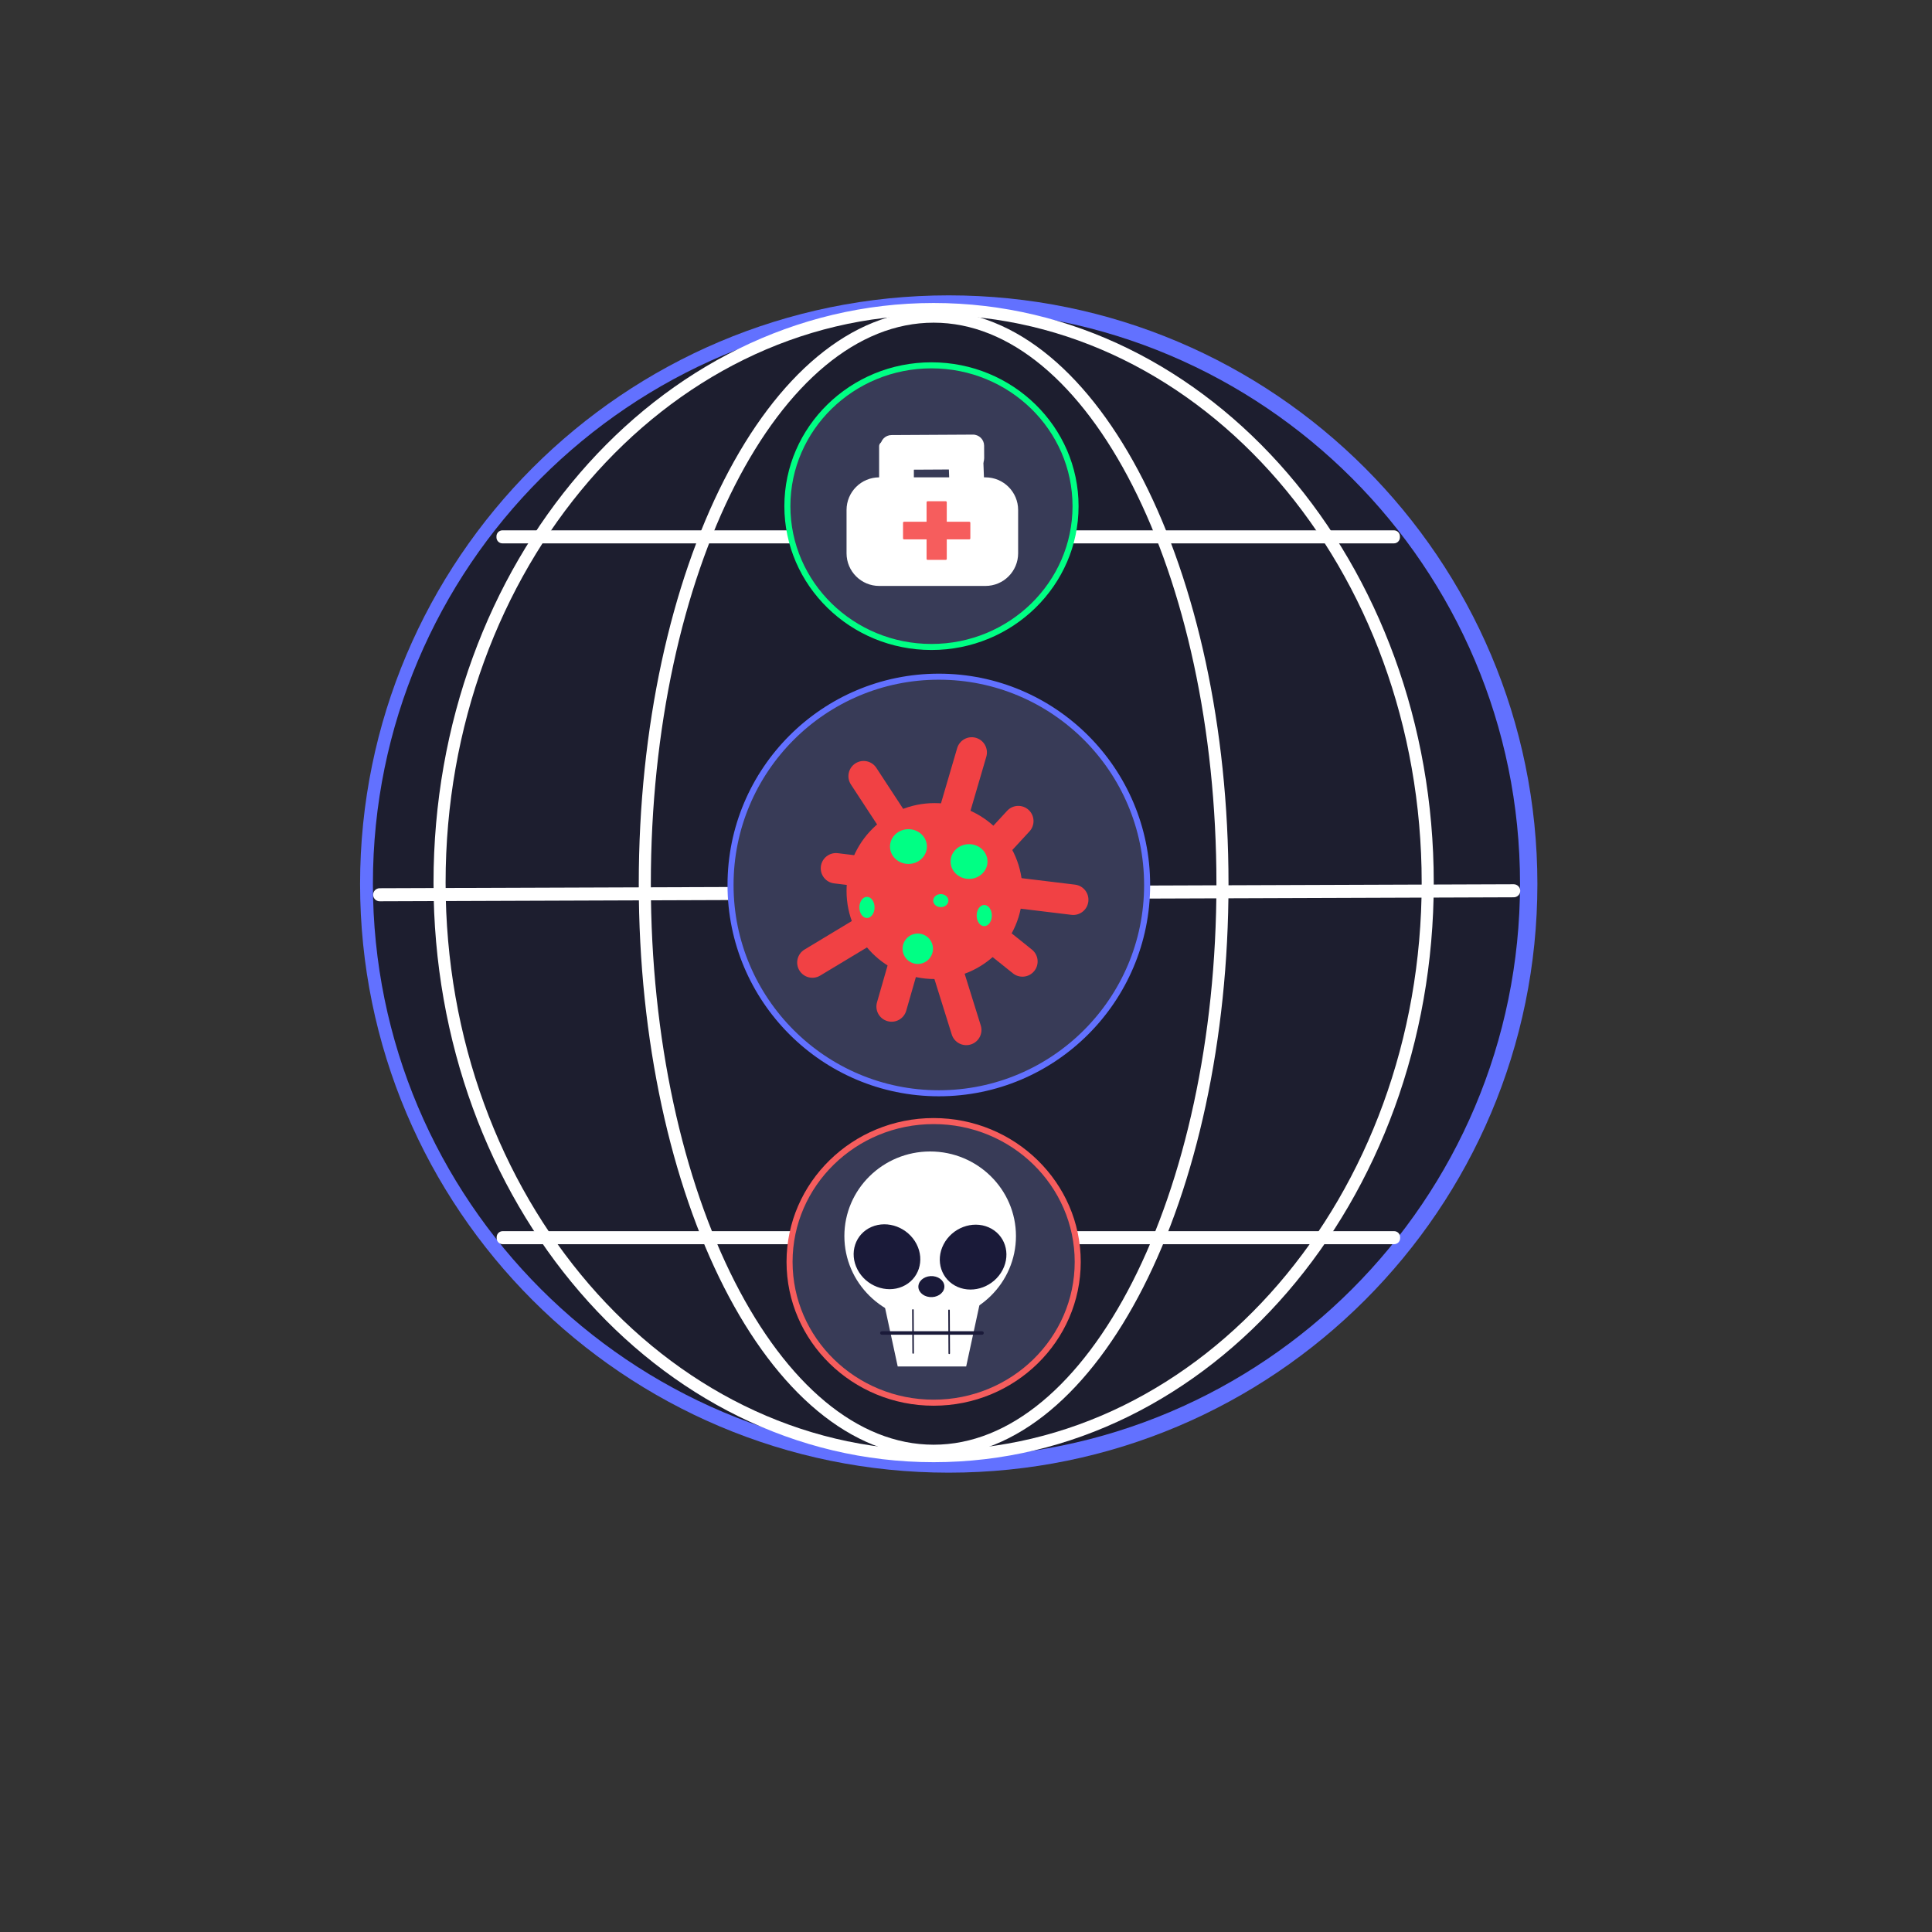 <?xml version="1.0" encoding="UTF-8" standalone="no"?>
<!DOCTYPE svg PUBLIC "-//W3C//DTD SVG 1.1//EN" "http://www.w3.org/Graphics/SVG/1.1/DTD/svg11.dtd">
<svg version="1.1" xmlns="http://www.w3.org/2000/svg" xmlns:xlink="http://www.w3.org/1999/xlink" preserveAspectRatio="xMidYMid meet" viewBox="0 0 640 640" width="640" height="640"><rect x="0" y="0" width="640" height="640" fill="#333333" stroke="none"/><defs><path d="M509.28 292.84C509.28 400.47 421.9 487.84 314.28 487.84C206.66 487.84 119.28 400.47 119.28 292.84C119.28 185.22 206.66 97.84 314.28 97.84C421.9 97.84 509.28 185.22 509.28 292.84Z" id="b22qnWk8ku"></path><path d="M503.53 292.73C503.53 397.6 418.39 482.73 313.53 482.73C208.66 482.73 123.53 397.6 123.53 292.73C123.53 187.87 208.66 102.73 313.53 102.73C418.39 102.73 503.53 187.87 503.53 292.73Z" id="bFTudV82q"></path><path d="" id="b2GLL3bsvL"></path><path d="" id="auPdRfRFl"></path><path d="M167.48 282.59L175.4 230.07L195.54 183.31L230.79 144.46L263.17 122.16L316.44 102.73" id="hcJ4G5ATh"></path><path d="M472.95 292.37C472.95 397.24 399.61 482.37 309.28 482.37C218.95 482.37 145.61 397.24 145.61 292.37C145.61 187.51 218.95 102.37 309.28 102.37C399.61 102.37 472.95 187.51 472.95 292.37Z" id="a6RO89tWkD"></path><path d="M404.96 292.73C404.96 396.41 362.09 480.58 309.28 480.58C256.47 480.58 213.6 396.41 213.6 292.73C213.6 189.06 256.47 104.89 309.28 104.89C362.09 104.89 404.96 189.06 404.96 292.73Z" id="b7jAoGez2"></path><path d="M501.43 292.92C502.62 292.92 503.59 293.88 503.6 295.08C503.6 295.51 503.6 294.64 503.6 295.08C503.6 296.27 502.64 297.24 501.45 297.24C425.88 297.51 201.34 298.3 125.77 298.56C124.58 298.57 123.61 297.6 123.6 296.41C123.6 295.98 123.6 296.84 123.6 296.41C123.6 295.22 124.56 294.25 125.75 294.24C201.32 293.98 425.86 293.19 501.43 292.92Z" id="e3TDxSwkHN"></path><path d="M461.83 407.84C462.93 407.84 463.81 408.73 463.81 409.82C463.81 410.29 463.81 409.71 463.81 410.18C463.81 411.27 462.93 412.16 461.83 412.16C402.37 412.16 225.97 412.16 166.52 412.16C165.42 412.16 164.53 411.27 164.53 410.18C164.53 409.71 164.53 410.29 164.53 409.82C164.53 408.73 165.42 407.84 166.52 407.84C225.97 407.84 402.37 407.84 461.83 407.84Z" id="d3IGfgv4t"></path><path d="M461.76 175.68C462.85 175.68 463.74 176.57 463.74 177.66C463.74 178.13 463.74 177.55 463.74 178.02C463.74 179.11 462.85 180 461.76 180C402.3 180 225.9 180 166.44 180C165.35 180 164.46 179.11 164.46 178.02C164.46 177.55 164.46 178.13 164.46 177.66C164.46 176.57 165.35 175.68 166.44 175.68C225.9 175.68 402.3 175.68 461.76 175.68Z" id="abaXxPD6y"></path><path d="M380 293.16C380 331.24 349.08 362.16 311 362.16C272.92 362.16 242 331.24 242 293.16C242 255.08 272.92 224.16 311 224.16C349.08 224.16 380 255.08 380 293.16Z" id="bkKDWLKZl"></path><path d="M356.29 167.67C356.29 193.41 334.9 214.32 308.56 214.32C282.22 214.32 260.83 193.41 260.83 167.67C260.83 141.92 282.22 121.02 308.56 121.02C334.9 121.02 356.29 141.92 356.29 167.67Z" id="eWLvXh0G7"></path><path d="M357.01 418.01C357.01 443.76 335.62 464.66 309.28 464.66C282.94 464.66 261.55 443.76 261.55 418.01C261.55 392.27 282.94 371.37 309.28 371.37C335.62 371.37 357.01 392.27 357.01 418.01Z" id="a1RoOaktOP"></path><path d="M336.55 409.46C336.55 424.93 323.81 437.48 308.13 437.48C292.45 437.48 279.71 424.93 279.71 409.46C279.71 394 292.45 381.44 308.13 381.44C323.81 381.44 336.55 394 336.55 409.46Z" id="e4M07aZOM"></path><path d="M290.37 420.19L308.72 400.12L327.07 420.19L320.06 452.66L297.38 452.66L290.37 420.19Z" id="a5TZbWZqU"></path><path d="M325.31 440.99C325.63 440.99 325.89 441.25 325.89 441.57C325.89 441.69 325.89 441.45 325.89 441.57C325.89 441.89 325.63 442.15 325.31 442.15C318.56 442.15 298.89 442.15 292.14 442.15C291.81 442.15 291.55 441.89 291.55 441.57C291.55 441.45 291.55 441.69 291.55 441.57C291.55 441.25 291.81 440.99 292.14 440.99C298.89 440.99 318.56 440.99 325.31 440.99Z" id="b56fswfCVA"></path><path d="M332.13 420.67C329.3 426.12 322.62 428.65 317.23 426.31C311.83 423.97 309.75 417.64 312.58 412.2C315.41 406.75 322.09 404.22 327.49 406.56C332.88 408.9 334.96 415.22 332.13 420.67Z" id="f2CBJ8rBPR"></path><path d="M284.05 420.55C286.88 426 293.56 428.53 298.95 426.19C304.35 423.85 306.43 417.53 303.6 412.08C300.77 406.63 294.09 404.1 288.69 406.44C283.3 408.78 281.21 415.1 284.05 420.55Z" id="d4MvzdnuVi"></path><path d="M312.8 426.65C312.48 428.55 310.31 429.91 307.95 429.66C305.6 429.42 303.94 427.67 304.26 425.76C304.58 423.86 306.75 422.5 309.11 422.75C311.46 422.99 313.12 424.74 312.8 426.65Z" id="g4EtzC9rG"></path><path d="M314.7 448.3C314.7 448.44 314.59 448.56 314.45 448.56C314.4 448.56 314.5 448.56 314.45 448.56C314.31 448.56 314.2 448.45 314.2 448.31C314.18 445.41 314.14 436.96 314.12 434.06C314.12 433.92 314.23 433.81 314.37 433.81C314.42 433.81 314.32 433.81 314.37 433.81C314.51 433.81 314.63 433.92 314.63 434.06C314.64 436.96 314.69 445.4 314.7 448.3Z" id="b3uQEoK5M"></path><path d="M302.74 448.19C302.74 448.33 302.63 448.44 302.49 448.44C302.44 448.44 302.54 448.44 302.49 448.44C302.35 448.44 302.24 448.33 302.24 448.19C302.22 445.29 302.18 436.84 302.16 433.94C302.16 433.8 302.28 433.69 302.41 433.69C302.47 433.69 302.36 433.69 302.41 433.69C302.55 433.69 302.67 433.8 302.67 433.94C302.68 436.84 302.73 445.29 302.74 448.19Z" id="eDI1XkSyU"></path><path d="M326.44 158.13C332.42 158.13 337.27 162.97 337.27 168.95C337.27 173.98 337.27 178.25 337.27 183.28C337.27 189.26 332.42 194.1 326.44 194.1C317.24 194.1 300.46 194.1 291.25 194.1C285.28 194.1 280.43 189.26 280.43 183.28C280.43 178.25 280.43 173.98 280.43 168.95C280.43 162.97 285.28 158.13 291.25 158.13C300.46 158.13 317.24 158.13 326.44 158.13Z" id="a9zXFf0e"></path><path d="M313.29 166.04L313.31 166.05L313.32 166.05L313.34 166.05L313.35 166.05L313.36 166.06L313.38 166.06L313.39 166.06L313.41 166.07L313.42 166.07L313.43 166.08L313.44 166.09L313.46 166.09L313.47 166.1L313.48 166.11L313.49 166.11L313.5 166.12L313.51 166.13L313.52 166.14L313.53 166.15L313.54 166.16L313.55 166.17L313.56 166.18L313.57 166.19L313.58 166.2L313.58 166.21L313.59 166.22L313.6 166.23L313.6 166.24L313.61 166.25L313.61 166.26L313.62 166.28L313.62 166.29L313.63 166.3L313.63 166.31L313.63 166.33L313.63 166.34L313.63 166.35L313.63 166.37L313.63 172.84L321.07 172.84L321.08 172.84L321.1 172.84L321.11 172.84L321.13 172.85L321.14 172.85L321.16 172.85L321.17 172.85L321.18 172.86L321.2 172.86L321.21 172.87L321.22 172.87L321.24 172.88L321.25 172.88L321.26 172.89L321.27 172.9L321.29 172.9L321.3 172.91L321.31 172.92L321.32 172.93L321.33 172.94L321.34 172.95L321.35 172.95L321.36 172.96L321.37 172.97L321.38 172.98L321.38 172.99L321.39 173.01L321.4 173.02L321.4 173.03L321.41 173.04L321.42 173.05L321.42 173.06L321.42 173.08L321.43 173.09L321.43 173.1L321.43 173.11L321.44 173.13L321.44 173.14L321.44 173.15L321.44 173.17L321.44 178.35L321.44 178.36L321.44 178.37L321.44 178.38L321.43 178.4L321.43 178.41L321.43 178.42L321.42 178.44L321.42 178.45L321.42 178.46L321.41 178.47L321.4 178.48L321.4 178.49L321.39 178.51L321.38 178.52L321.38 178.53L321.37 178.54L321.36 178.55L321.35 178.56L321.34 178.57L321.33 178.57L321.32 178.58L321.31 178.59L321.3 178.6L321.29 178.61L321.27 178.61L321.26 178.62L321.25 178.63L321.24 178.63L321.22 178.64L321.21 178.64L321.2 178.65L321.18 178.65L321.17 178.66L321.16 178.66L321.14 178.66L321.13 178.66L321.11 178.67L321.1 178.67L321.08 178.67L321.07 178.67L313.63 178.67L313.63 185.14L313.63 185.16L313.63 185.17L313.63 185.18L313.63 185.2L313.63 185.21L313.62 185.22L313.62 185.23L313.61 185.25L313.61 185.26L313.6 185.27L313.6 185.28L313.59 185.29L313.58 185.3L313.58 185.31L313.57 185.32L313.56 185.34L313.55 185.34L313.54 185.35L313.53 185.36L313.52 185.37L313.51 185.38L313.5 185.39L313.49 185.4L313.48 185.41L313.47 185.41L313.46 185.42L313.44 185.43L313.43 185.43L313.42 185.44L313.41 185.44L313.39 185.45L313.38 185.45L313.36 185.45L313.35 185.46L313.34 185.46L313.32 185.46L313.31 185.47L313.29 185.47L313.28 185.47L313.26 185.47L307.31 185.47L307.3 185.47L307.28 185.47L307.27 185.47L307.25 185.46L307.24 185.46L307.22 185.46L307.21 185.45L307.2 185.45L307.18 185.45L307.17 185.44L307.16 185.44L307.14 185.43L307.13 185.43L307.12 185.42L307.11 185.41L307.09 185.41L307.08 185.4L307.07 185.39L307.06 185.38L307.05 185.37L307.04 185.36L307.03 185.35L307.02 185.34L307.01 185.34L307.01 185.32L307 185.31L306.99 185.3L306.98 185.29L306.98 185.28L306.97 185.27L306.97 185.26L306.96 185.25L306.96 185.23L306.95 185.22L306.95 185.21L306.95 185.2L306.95 185.18L306.94 185.17L306.94 185.16L306.94 185.14L306.94 178.67L299.51 178.67L299.49 178.67L299.48 178.67L299.46 178.67L299.45 178.66L299.43 178.66L299.42 178.66L299.4 178.66L299.39 178.65L299.38 178.65L299.36 178.64L299.35 178.64L299.34 178.63L299.32 178.63L299.31 178.62L299.3 178.61L299.29 178.61L299.28 178.6L299.27 178.59L299.26 178.58L299.25 178.57L299.24 178.57L299.23 178.56L299.22 178.55L299.21 178.54L299.2 178.53L299.19 178.52L299.19 178.51L299.18 178.49L299.17 178.48L299.17 178.47L299.16 178.46L299.16 178.45L299.15 178.44L299.15 178.42L299.14 178.41L299.14 178.4L299.14 178.38L299.14 178.37L299.14 178.36L299.14 178.35L299.14 173.17L299.14 173.15L299.14 173.14L299.14 173.13L299.14 173.11L299.14 173.1L299.15 173.09L299.15 173.08L299.16 173.06L299.16 173.05L299.17 173.04L299.17 173.03L299.18 173.02L299.19 173.01L299.19 172.99L299.2 172.98L299.21 172.97L299.22 172.96L299.23 172.95L299.24 172.95L299.25 172.94L299.26 172.93L299.27 172.92L299.28 172.91L299.29 172.9L299.3 172.9L299.31 172.89L299.32 172.88L299.34 172.88L299.35 172.87L299.36 172.87L299.38 172.86L299.39 172.86L299.4 172.85L299.42 172.85L299.43 172.85L299.45 172.85L299.46 172.84L299.48 172.84L299.49 172.84L299.51 172.84L306.94 172.84L306.94 166.37L306.94 166.35L306.94 166.34L306.95 166.33L306.95 166.31L306.95 166.3L306.95 166.29L306.96 166.28L306.96 166.26L306.97 166.25L306.97 166.24L306.98 166.23L306.98 166.22L306.99 166.21L307 166.2L307.01 166.19L307.01 166.18L307.02 166.17L307.03 166.16L307.04 166.15L307.05 166.14L307.06 166.13L307.07 166.12L307.08 166.11L307.09 166.11L307.11 166.1L307.12 166.09L307.13 166.09L307.14 166.08L307.16 166.07L307.17 166.07L307.18 166.06L307.2 166.06L307.21 166.06L307.22 166.05L307.24 166.05L307.25 166.05L307.27 166.05L307.28 166.04L307.3 166.04L307.31 166.04L313.26 166.04L313.28 166.04L313.29 166.04Z" id="c2mYtD4AG4"></path><path d="M292.8 146.26C291.93 146.26 291.22 146.96 291.22 147.84C291.22 150.47 291.22 156.79 291.22 159.43C291.22 160.3 291.93 161.01 292.8 161.01C294.79 161.01 299.17 161.01 301.15 161.01C302.03 161.01 302.73 160.3 302.73 159.43C302.73 156.79 302.73 150.47 302.73 147.84C302.73 146.96 302.03 146.26 301.15 146.26C299.17 146.26 294.79 146.26 292.8 146.26Z" id="eZG9vgvUc"></path><path d="M326 147.63C325.99 145.6 324.33 143.96 322.3 143.97C316.17 144.01 301.45 144.09 295.32 144.12C293.29 144.13 291.65 145.79 291.66 147.82C291.67 149.38 291.68 150.4 291.69 151.97C291.7 154 293.35 155.64 295.38 155.63C301.52 155.6 316.23 155.52 322.36 155.48C324.39 155.47 326.03 153.82 326.02 151.78C326.01 150.22 326.01 149.2 326 147.63Z" id="bubhJdQ46"></path><path d="M315.71 150.14C314.84 150.17 314.16 150.9 314.19 151.78C314.29 154.41 314.53 160.72 314.62 163.36C314.66 164.23 315.39 164.91 316.26 164.88C318.25 164.8 322.62 164.64 324.61 164.56C325.48 164.53 326.16 163.8 326.13 162.93C326.03 160.29 325.79 153.98 325.69 151.34C325.66 150.47 324.93 149.79 324.05 149.82C322.07 149.9 317.69 150.06 315.71 150.14Z" id="aCbMprWQ"></path><path d="M338.71 295.18C338.71 311.26 325.65 324.32 309.57 324.32C293.49 324.32 280.43 311.26 280.43 295.18C280.43 279.1 293.49 266.04 309.57 266.04C325.65 266.04 338.71 279.1 338.71 295.18Z" id="f3KF3ziCa"></path><path d="M301.1 285.5C303.86 285.83 305.82 288.34 305.49 291.1C305.37 292.1 305.61 290.1 305.49 291.1C305.15 293.86 302.64 295.83 299.88 295.5C294.17 294.8 282.03 293.33 276.31 292.63C273.55 292.3 271.59 289.79 271.92 287.03C272.04 286.03 271.8 288.03 271.92 287.03C272.26 284.26 274.77 282.3 277.53 282.63C283.24 283.33 295.38 284.8 301.1 285.5Z" id="a3HB6wYUaA"></path><path d="M286.85 302.29C289.23 300.86 292.32 301.62 293.76 304.01C294.28 304.87 293.24 303.14 293.76 304.01C295.2 306.39 294.43 309.48 292.05 310.92C287.12 313.89 276.64 320.2 271.71 323.17C269.33 324.61 266.24 323.84 264.8 321.46C264.28 320.6 265.32 322.32 264.8 321.46C263.36 319.08 264.13 315.98 266.51 314.55C271.44 311.58 281.92 305.26 286.85 302.29Z" id="aLz3YzhOV"></path><path d="M297.07 309.22C297.84 306.54 300.63 305 303.3 305.76C304.27 306.04 302.33 305.49 303.3 305.76C305.97 306.53 307.52 309.32 306.75 311.99C305.16 317.53 301.79 329.28 300.2 334.81C299.43 337.49 296.64 339.03 293.97 338.26C293 337.99 294.94 338.54 293.97 338.26C291.29 337.5 289.75 334.71 290.52 332.03C292.11 326.5 295.48 314.75 297.07 309.22Z" id="e4WfcehYVJ"></path><path d="M324.89 339.69C325.72 342.34 324.24 345.17 321.59 345.99C320.62 346.29 322.55 345.69 321.59 345.99C318.93 346.82 316.11 345.34 315.28 342.69C313.56 337.19 309.92 325.52 308.2 320.03C307.37 317.37 308.85 314.55 311.51 313.72C312.47 313.42 310.55 314.02 311.51 313.72C314.16 312.89 316.99 314.37 317.82 317.02C319.53 322.52 323.18 334.19 324.89 339.69Z" id="b5PJpIiKl3"></path><path d="M356.13 293.05C358.89 293.39 360.86 295.9 360.52 298.66C360.4 299.66 360.65 297.66 360.52 298.66C360.19 301.42 357.68 303.39 354.92 303.05C349.2 302.36 337.06 300.88 331.35 300.19C328.59 299.85 326.62 297.34 326.96 294.58C327.08 293.58 326.84 295.58 326.96 294.58C327.29 291.82 329.8 289.85 332.56 290.19C338.28 290.88 350.42 292.36 356.13 293.05Z" id="e1CYak3SIg"></path><path d="M341.84 314.57C344.01 316.31 344.36 319.48 342.62 321.65C341.99 322.43 343.25 320.86 342.62 321.65C340.88 323.82 337.71 324.17 335.54 322.43C331.05 318.83 321.5 311.19 317.01 307.59C314.84 305.85 314.49 302.68 316.23 300.51C316.86 299.73 315.6 301.3 316.23 300.51C317.97 298.34 321.14 297.99 323.31 299.73C327.8 303.33 337.35 310.97 341.84 314.57Z" id="b3fYbrSYQw"></path><path d="M303.3 274.22C304.83 276.55 304.18 279.67 301.85 281.2C301.01 281.75 302.69 280.64 301.85 281.2C299.52 282.72 296.4 282.07 294.88 279.74C291.73 274.92 285.03 264.69 281.88 259.88C280.35 257.55 281 254.43 283.33 252.9C284.17 252.35 282.49 253.46 283.33 252.9C285.66 251.38 288.78 252.03 290.3 254.36C293.45 259.18 300.15 269.41 303.3 274.22Z" id="f3W0HDDN39"></path><path d="M320.06 273.45C319.28 276.12 316.48 277.65 313.81 276.87C312.84 276.59 314.77 277.16 313.81 276.87C311.14 276.09 309.61 273.29 310.39 270.62C312.01 265.1 315.45 253.36 317.07 247.84C317.85 245.17 320.64 243.64 323.31 244.42C324.28 244.71 322.35 244.14 323.31 244.42C325.98 245.2 327.51 248 326.73 250.67C325.11 256.19 321.67 267.93 320.06 273.45Z" id="buXpA4mYX"></path><path d="M324.93 292.86C323.04 294.9 319.86 295.03 317.81 293.14C317.07 292.46 318.56 293.83 317.81 293.14C315.77 291.26 315.64 288.07 317.53 286.03C321.43 281.8 329.73 272.81 333.63 268.58C335.52 266.54 338.7 266.41 340.75 268.3C341.49 268.98 340.01 267.61 340.75 268.3C342.79 270.18 342.92 273.37 341.03 275.41C337.13 279.64 328.83 288.63 324.93 292.86Z" id="a5TWZwxn35"></path><path d="M307.05 280.43C307.05 283.61 304.31 286.19 300.94 286.19C297.56 286.19 294.82 283.61 294.82 280.43C294.82 277.26 297.56 274.68 300.94 274.68C304.31 274.68 307.05 277.26 307.05 280.43Z" id="agwXQG92"></path><path d="M328.56 303.29C328.56 305.23 327.43 306.8 326.04 306.8C324.65 306.8 323.53 305.23 323.53 303.29C323.53 301.36 324.65 299.78 326.04 299.78C327.43 299.78 328.56 301.36 328.56 303.29Z" id="a1G2hVqH8Z"></path><path d="M309.06 314.28C309.06 317.06 306.81 319.32 304.03 319.32C301.25 319.32 298.99 317.06 298.99 314.28C298.99 311.5 301.25 309.25 304.03 309.25C306.81 309.25 309.06 311.5 309.06 314.28Z" id="a13kRbjEiD"></path><path d="M314.17 298.34C314.17 299.54 313.04 300.5 311.65 300.5C310.26 300.5 309.14 299.54 309.14 298.34C309.14 297.15 310.26 296.18 311.65 296.18C313.04 296.18 314.17 297.15 314.17 298.34Z" id="acSOF3JBl"></path><path d="M289.71 300.59C289.71 302.53 288.58 304.1 287.19 304.1C285.8 304.1 284.68 302.53 284.68 300.59C284.68 298.66 285.8 297.09 287.19 297.09C288.58 297.09 289.71 298.66 289.71 300.59Z" id="b1dYVoNpjt"></path><path d="M327.12 285.4C327.12 288.57 324.38 291.15 321.01 291.15C317.63 291.15 314.89 288.57 314.89 285.4C314.89 282.22 317.63 279.64 321.01 279.64C324.38 279.64 327.12 282.22 327.12 285.4Z" id="bzZMqNib"></path></defs><g><g><g><use xlink:href="#b22qnWk8ku" opacity="1" fill="#6271ff" fill-opacity="1"></use></g><g><use xlink:href="#bFTudV82q" opacity="1" fill="#1d1e2f" fill-opacity="1"></use></g><g><g><use xlink:href="#b2GLL3bsvL" opacity="1" fill-opacity="0" stroke="#3b1515" stroke-width="1" stroke-opacity="1"></use></g></g><g><g><use xlink:href="#auPdRfRFl" opacity="1" fill-opacity="0" stroke="#3b1515" stroke-width="1" stroke-opacity="1"></use></g></g><g><g><use xlink:href="#hcJ4G5ATh" opacity="1" fill-opacity="0" stroke="#3b1515" stroke-width="1" stroke-opacity="1"></use></g></g><g><use xlink:href="#a6RO89tWkD" opacity="1" fill="#1d1e2f" fill-opacity="1"></use><g><use xlink:href="#a6RO89tWkD" opacity="1" fill-opacity="0" stroke="#ffffff" stroke-width="4" stroke-opacity="1"></use></g></g><g><use xlink:href="#b7jAoGez2" opacity="1" fill="#1d1e2f" fill-opacity="1"></use><g><use xlink:href="#b7jAoGez2" opacity="1" fill-opacity="0" stroke="#ffffff" stroke-width="4" stroke-opacity="1"></use></g></g><g><use xlink:href="#e3TDxSwkHN" opacity="1" fill="#ffffff" fill-opacity="1"></use></g><g><use xlink:href="#d3IGfgv4t" opacity="1" fill="#ffffff" fill-opacity="1"></use></g><g><use xlink:href="#abaXxPD6y" opacity="1" fill="#ffffff" fill-opacity="1"></use></g><g><use xlink:href="#bkKDWLKZl" opacity="1" fill="#383b57" fill-opacity="1"></use><g><use xlink:href="#bkKDWLKZl" opacity="1" fill-opacity="0" stroke="#6271ff" stroke-width="2" stroke-opacity="1"></use></g></g><g><use xlink:href="#eWLvXh0G7" opacity="1" fill="#383b57" fill-opacity="1"></use><g><use xlink:href="#eWLvXh0G7" opacity="1" fill-opacity="0" stroke="#00ff84" stroke-width="2" stroke-opacity="1"></use></g></g><g><use xlink:href="#a1RoOaktOP" opacity="1" fill="#383b57" fill-opacity="1"></use><g><use xlink:href="#a1RoOaktOP" opacity="1" fill-opacity="0" stroke="#f65d5d" stroke-width="2" stroke-opacity="1"></use></g></g><g><use xlink:href="#e4M07aZOM" opacity="1" fill="#ffffff" fill-opacity="1"></use></g><g><use xlink:href="#a5TZbWZqU" opacity="1" fill="#ffffff" fill-opacity="1"></use></g><g><use xlink:href="#b56fswfCVA" opacity="1" fill="#1a1a39" fill-opacity="1"></use></g><g><use xlink:href="#f2CBJ8rBPR" opacity="1" fill="#1a1a39" fill-opacity="1"></use></g><g><use xlink:href="#d4MvzdnuVi" opacity="1" fill="#1a1a39" fill-opacity="1"></use></g><g><use xlink:href="#g4EtzC9rG" opacity="1" fill="#1a1a39" fill-opacity="1"></use></g><g><use xlink:href="#b3uQEoK5M" opacity="1" fill="#1a1a39" fill-opacity="1"></use></g><g><use xlink:href="#eDI1XkSyU" opacity="1" fill="#1a1a39" fill-opacity="1"></use></g><g><use xlink:href="#a9zXFf0e" opacity="1" fill="#ffffff" fill-opacity="1"></use></g><g><use xlink:href="#c2mYtD4AG4" opacity="1" fill="#f65d5d" fill-opacity="1"></use></g><g><use xlink:href="#eZG9vgvUc" opacity="1" fill="#ffffff" fill-opacity="1"></use></g><g><use xlink:href="#bubhJdQ46" opacity="1" fill="#ffffff" fill-opacity="1"></use></g><g><use xlink:href="#aCbMprWQ" opacity="1" fill="#ffffff" fill-opacity="1"></use></g><g><use xlink:href="#f3KF3ziCa" opacity="1" fill="#f14144" fill-opacity="1"></use></g><g><use xlink:href="#a3HB6wYUaA" opacity="1" fill="#f14144" fill-opacity="1"></use></g><g><use xlink:href="#aLz3YzhOV" opacity="1" fill="#f14144" fill-opacity="1"></use></g><g><use xlink:href="#e4WfcehYVJ" opacity="1" fill="#f14144" fill-opacity="1"></use></g><g><use xlink:href="#b5PJpIiKl3" opacity="1" fill="#f14144" fill-opacity="1"></use></g><g><use xlink:href="#e1CYak3SIg" opacity="1" fill="#f14144" fill-opacity="1"></use></g><g><use xlink:href="#b3fYbrSYQw" opacity="1" fill="#f14144" fill-opacity="1"></use></g><g><use xlink:href="#f3W0HDDN39" opacity="1" fill="#f14144" fill-opacity="1"></use></g><g><use xlink:href="#buXpA4mYX" opacity="1" fill="#f14144" fill-opacity="1"></use></g><g><use xlink:href="#a5TWZwxn35" opacity="1" fill="#f14144" fill-opacity="1"></use></g><g><use xlink:href="#agwXQG92" opacity="1" fill="#00ff84" fill-opacity="1"></use></g><g><use xlink:href="#a1G2hVqH8Z" opacity="1" fill="#00ff84" fill-opacity="1"></use></g><g><use xlink:href="#a13kRbjEiD" opacity="1" fill="#00ff84" fill-opacity="1"></use></g><g><use xlink:href="#acSOF3JBl" opacity="1" fill="#00ff84" fill-opacity="1"></use></g><g><use xlink:href="#b1dYVoNpjt" opacity="1" fill="#00ff84" fill-opacity="1"></use></g><g><use xlink:href="#bzZMqNib" opacity="1" fill="#00ff84" fill-opacity="1"></use></g></g></g></svg>